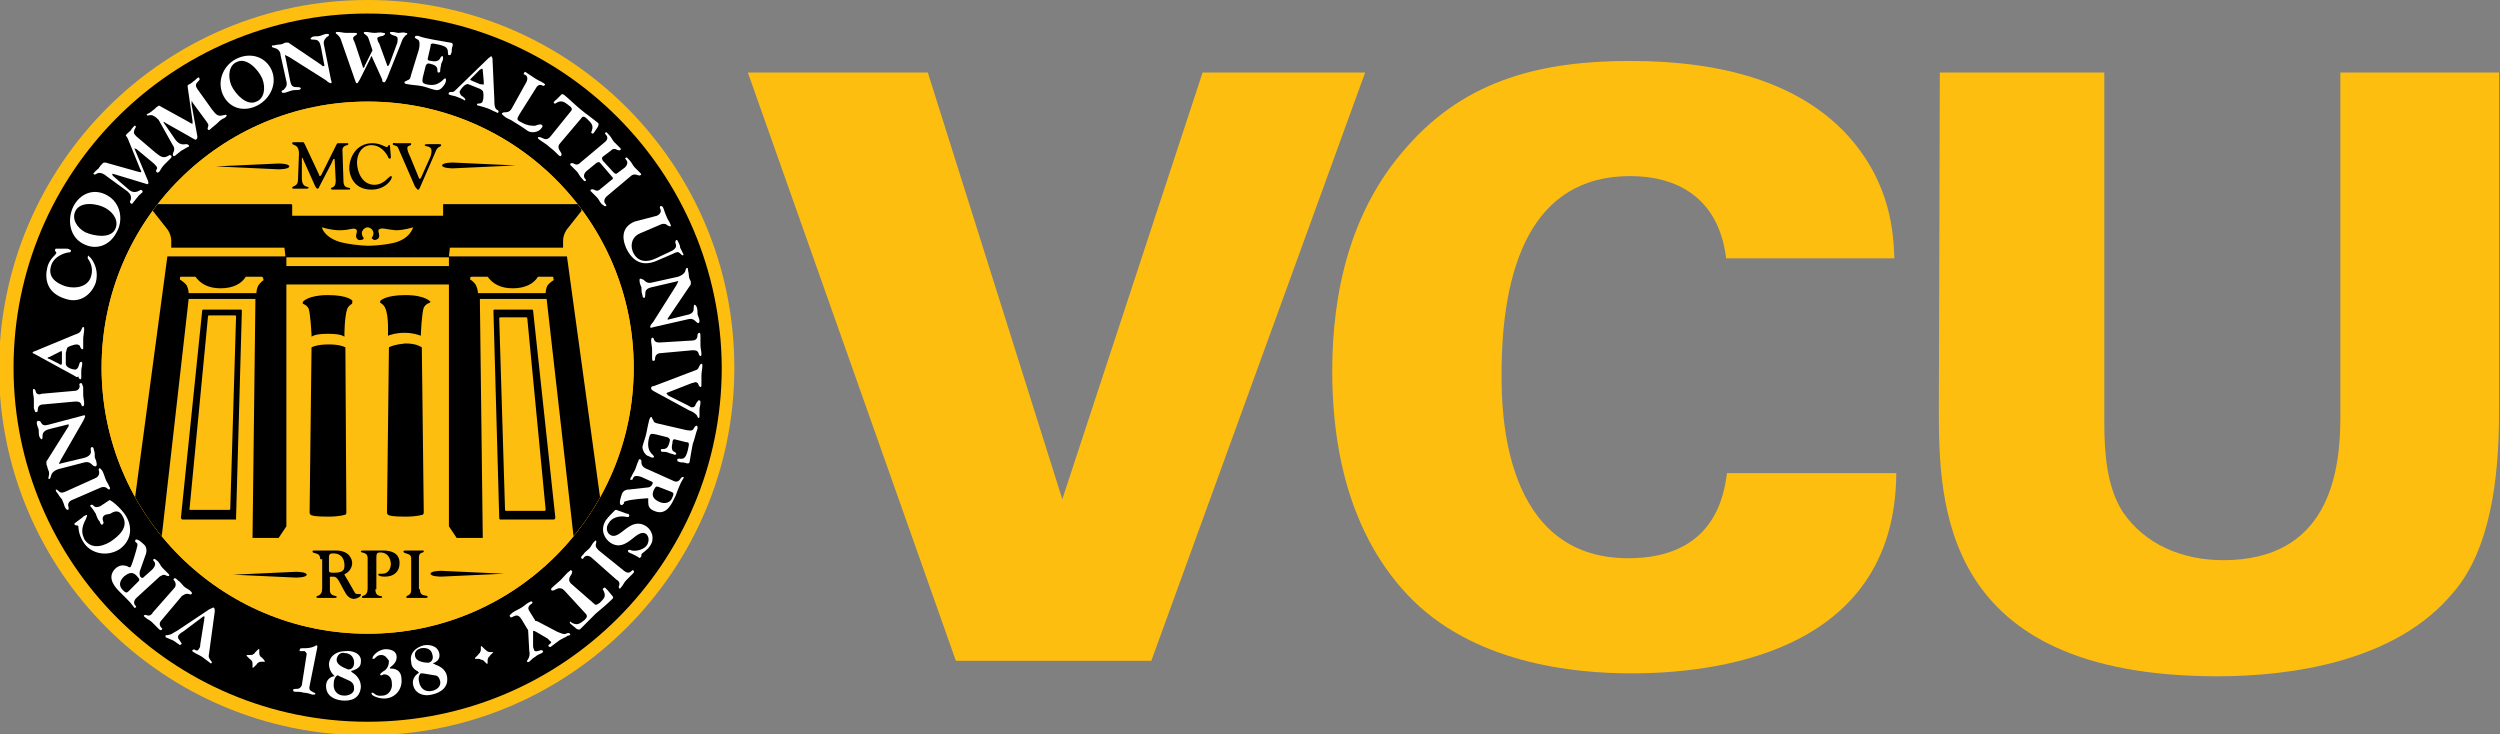 <?xml version="1.0" encoding="utf-8"?>
<!-- Generator: Adobe Illustrator 18.0.0, SVG Export Plug-In . SVG Version: 6.00 Build 0)  -->
<!DOCTYPE svg PUBLIC "-//W3C//DTD SVG 1.1//EN" "http://www.w3.org/Graphics/SVG/1.1/DTD/svg11.dtd">
<svg version="1.1" id="Layer_1" xmlns="http://www.w3.org/2000/svg" xmlns:xlink="http://www.w3.org/1999/xlink" x="0px" y="0px"
	 viewBox="0 0 258.4 75.9" enable-background="new 0 0 258.4 75.9" xml:space="preserve">
<rect x="0" y="0" width="258.4" height="75.9" fill="#808080" stroke="none"/>
<g>
	<polygon fill="#FEBE10" points="77.3,7.5 95.9,7.5 109.8,51.6 124.3,7.5 141.1,7.5 119,68.3 98.8,68.3 	"/>
	<path fill="#FEBE10" d="M178.4,26.6c-0.8-6.2-5.1-8.4-9.9-8.4c-10.2,0-13.3,9.4-13.3,20.5c0,3.7,0.1,19,13.1,19
		c8.9,0,9.9-6.5,10.2-8.8h17.5c-0.1,19-19.5,20.7-27.4,20.7c-5.9,0-16.4-1-23.1-8.1c-6.7-7.1-7.8-16.8-7.8-23.1
		c0-8.3,1.9-16.7,7.7-23.2c6.2-7.1,14.2-8.9,23.1-8.9c9.9,0,17.4,2.4,22.2,7.4c4.9,5.2,5,10.7,5.1,13H178.4z"/>
	<path fill="#FEBE10" d="M217.5,7.5v36.2c0,3.3,0.3,6.7,1.9,9.2c2.3,3.4,6.2,5,10.4,5c10.7,0,12.1-8.7,12.1-14.7V7.5h16.4v35.2
		c0,6.7-0.9,14.1-4.7,18.5c-5.9,7.2-16.8,8.7-24.4,8.7c-28.7,0-28.8-17.9-28.8-27.8l0.1-34.6H217.5z"/>
	<path fill="#FEBE10" d="M75.9,38c0,21-17,38-38,38c-21,0-38-17-38-38C0,17,17,0,38,0C58.9,0,75.9,17,75.9,38"/>
	<path d="M38,65.5c-15.2,0-27.5-12.3-27.5-27.5c0-15.2,12.3-27.5,27.5-27.5c15.2,0,27.5,12.3,27.5,27.5C65.5,53.2,53.2,65.5,38,65.5
		 M38,1.4C17.8,1.4,1.4,17.8,1.4,38c0,20.2,16.4,36.6,36.6,36.6c20.2,0,36.6-16.4,36.6-36.6C74.5,17.8,58.2,1.4,38,1.4"/>
	<path fill="#FFFFFF" d="M18.9,65.3c-0.2,0.1-0.3,0.2-0.4,0.3c-0.1,0.1-0.1,0.2-0.1,0.3c0,0.1,0.2,0.3,0.3,0.5
		c0.1,0.1,0.1,0.2,0,0.2c-0.1,0.1-0.1,0.1-0.2,0c-0.2-0.1-0.4-0.3-0.6-0.4c-0.2-0.1-0.5-0.2-0.7-0.3c-0.1,0-0.1-0.1-0.1-0.2
		c0.1-0.1,0.2,0,0.4-0.1c0.2,0,0.4-0.2,0.8-0.4l3.3-2.2c0.4-0.2,0.4-0.2,0.5-0.2c0.1,0.1,0.1,0.2,0.1,0.4l-0.6,4.4
		c-0.1,0.4,0.1,0.5,0.2,0.7c0.1,0.1,0.1,0.1,0.1,0.2c-0.1,0.1-0.1,0.1-0.2,0c-0.3-0.2-0.5-0.4-0.8-0.6c-0.3-0.2-0.6-0.3-0.9-0.5
		c0,0-0.2-0.1-0.1-0.2c0.1-0.1,0.2-0.1,0.3,0c0.2,0.1,0.3,0,0.4-0.2c0.1-0.1,0.1-0.3,0.1-0.4l0.4-2.5c0-0.3,0.1-0.3,0-0.4
		c0,0-0.1,0-0.2,0.1L18.9,65.3z"/>
	<path fill="#FFFFFF" d="M18,60.8c0.3-0.3,0.1-0.7,0-0.8c-0.1-0.1-0.1-0.1,0-0.2c0.1-0.1,0.2,0,0.4,0.2c0.2,0.1,0.4,0.4,0.6,0.6
		c0.2,0.2,0.5,0.3,0.7,0.5c0.1,0.1,0.2,0.2,0.1,0.3c-0.1,0.1-0.2,0-0.3,0c-0.3-0.1-0.5,0.1-0.7,0.2l-2.1,2.5c-0.3,0.3-0.2,0.6,0,0.8
		c0.1,0.1,0.1,0.1,0,0.2c-0.1,0.1-0.2,0-0.4-0.2c-0.2-0.2-0.4-0.4-0.6-0.6c-0.2-0.2-0.5-0.3-0.7-0.5c-0.1-0.1-0.2-0.1-0.1-0.2
		c0.1-0.1,0.3,0,0.3,0c0.3,0.1,0.5-0.1,0.6-0.3L18,60.8z"/>
	<path fill="#FFFFFF" d="M14.3,60.1c0.1-0.1,0.2-0.2-0.1-0.5c-0.4-0.5-0.8-0.5-1.4,0c-0.4,0.4-0.6,0.9-0.1,1.4
		c0.3,0.3,0.4,0.3,0.6,0.1L14.3,60.1z M14.1,61.8c-0.3,0.3-0.3,0.6-0.1,0.8c0.1,0.1,0.1,0.2,0,0.2c-0.1,0-0.1,0.1-0.2-0.1
		c-0.1-0.1-0.2-0.3-0.6-0.7c-0.3-0.3-0.7-0.7-0.9-0.9c-0.7-0.7-1.2-1.6-0.3-2.4c0.4-0.3,0.7-0.3,1.1-0.2c0.2,0.1,0.3,0.2,0.4,0.1
		c0.1-0.1,0.6-1.7,0.7-2.2c0-0.1,0-0.2,0-0.2c-0.1-0.1-0.1-0.1-0.2-0.2c-0.1-0.1,0-0.1,0-0.2c0.2-0.2,0.8,0.4,1,0.6
		c0.1,0.2,0.2,0.4,0.1,0.8l-0.6,1.7c-0.1,0.2-0.1,0.5,0,0.7c0.1,0.1,0.2,0.2,0.3,0.1l0.9-0.8c0.4-0.4,0.4-0.7,0.2-0.9
		c-0.1-0.1-0.1-0.2,0-0.2c0.1-0.1,0.1,0,0.4,0.2c0.2,0.2,0.3,0.5,0.5,0.7c0.2,0.2,0.4,0.4,0.6,0.6c0.1,0.1,0.1,0.2,0.1,0.2
		c-0.1,0.1-0.2,0-0.3,0c-0.3-0.2-0.5,0-0.7,0.1L14.1,61.8z"/>
	<path fill="#FFFFFF" d="M10.9,53.2c-0.4,0.2-0.3,0.5-0.2,0.8c0,0.1,0,0.1-0.1,0.2c-0.1,0.1-0.2,0-0.3-0.3c-0.2-0.2-0.3-0.5-0.4-0.8
		c-0.2-0.3-0.3-0.5-0.5-0.7c-0.1-0.1-0.1-0.2,0-0.2c0.1-0.1,0.2,0,0.3,0.1c0.2,0.2,0.5,0.1,0.7,0l0.9-0.6c0.1-0.1,1.2,0.8,1.7,1.6
		c0.8,1.3,0.5,2.7-0.7,3.5c-1.3,0.8-3,0.4-3.7-0.8c-0.5-0.8-0.5-1.5-0.5-1.6c-0.1-0.2-0.3,0-0.4-0.2c0,0,0-0.1,0-0.1l0.8-0.6
		c0.1-0.1,0.2-0.2,0.3-0.2c0.1-0.1,0.2-0.1,0.2,0c0,0.1-0.1,0.2-0.1,0.3c-0.6,1.1-0.4,1.6-0.2,2.1c0.6,1,1.7,0.9,2.7,0.3
		c0.9-0.6,1.9-1.5,1.3-2.6c-0.3-0.6-0.7-0.7-1.3-0.3L10.9,53.2z"/>
	<path fill="#FFFFFF" d="M9.9,49.4c0.4-0.2,0.4-0.6,0.3-0.8c0-0.1,0-0.2,0.1-0.2c0.1,0,0.2,0.2,0.3,0.3c0.1,0.2,0.2,0.5,0.3,0.8
		c0.1,0.3,0.3,0.5,0.4,0.8c0.1,0.1,0.1,0.2,0,0.3c-0.1,0-0.2-0.1-0.2-0.1c-0.2-0.2-0.5-0.2-0.7-0.1l-3,1.3c-0.4,0.2-0.4,0.5-0.3,0.8
		c0,0.1,0,0.2-0.1,0.2c-0.1,0-0.2-0.1-0.3-0.3c-0.1-0.3-0.2-0.6-0.3-0.8C6.1,51.3,6,51,5.8,50.8c0-0.1-0.1-0.2,0-0.2
		c0.1,0,0.2,0.1,0.3,0.2c0.2,0.2,0.5,0.1,0.7,0L9.9,49.4z"/>
	<path fill="#FFFFFF" d="M6.3,47.5c-0.1,0.2-0.2,0.4-0.2,0.4c0,0,0,0.1,0.2,0l2.5-0.6c0.3-0.1,0.6-0.3,0.6-0.6
		c0-0.2-0.1-0.4,0.1-0.5c0.1,0,0.2,0.1,0.2,0.3c0.1,0.2,0.1,0.5,0.1,0.8c0.1,0.2,0.2,0.5,0.2,0.7c0,0.1,0,0.1-0.1,0.2
		c-0.1,0-0.2,0-0.3-0.1c-0.3-0.3-0.5-0.4-0.9-0.3l-2.7,0.7c-0.3,0.1-0.6,0.3-0.7,0.6c-0.1,0.3-0.1,0.4-0.2,0.4c-0.1,0-0.1,0-0.1-0.1
		C5.1,49,5.1,48.8,5,48.6c-0.1-0.2-0.1-0.4-0.2-0.6c0-0.2,0-0.2,0-0.3L7,44.2c0.1-0.1,0.1-0.2,0.1-0.3c0-0.1-0.1,0-0.2,0l-1.6,0.4
		c-0.5,0.1-0.9,0.3-0.9,0.7c0,0.2,0,0.4-0.1,0.4c-0.1,0-0.1-0.1-0.2-0.2c-0.1-0.2-0.1-0.5-0.1-0.8c-0.1-0.3-0.2-0.5-0.2-0.7
		c0-0.1,0-0.1,0.1-0.2c0.1,0,0.2,0,0.3,0.1C4.4,44,4.6,44,5,43.9l3.4-0.9c0.3-0.1,0.4-0.1,0.4,0c0,0.1-0.1,0.3-0.2,0.5L6.3,47.5z"/>
	<path fill="#FFFFFF" d="M7.7,40.4c0.5,0,0.6-0.5,0.5-0.6c0-0.1,0-0.2,0.2-0.2c0.1,0,0.1,0.2,0.2,0.4c0,0.2,0,0.5,0,0.8
		c0,0.3,0.1,0.6,0.1,0.9c0,0.1,0,0.2-0.1,0.3c-0.1,0-0.2-0.1-0.2-0.2c-0.1-0.3-0.4-0.3-0.6-0.3l-3.3,0.3c-0.5,0-0.6,0.3-0.6,0.6
		c0,0.1,0,0.2-0.2,0.2c-0.1,0-0.1-0.2-0.2-0.4c0-0.3,0-0.6,0-0.9c0-0.3-0.1-0.6-0.1-0.9c0-0.1,0-0.2,0.1-0.2c0.1,0,0.2,0.2,0.2,0.3
		c0.1,0.3,0.4,0.3,0.6,0.2L7.7,40.4z"/>
	<path fill="#FFFFFF" d="M6.1,37.6c0.1,0.1,0.2,0.1,0.2,0.1c0.1,0,0.1-0.1,0.1-0.3l0-0.8c0-0.2,0-0.3,0-0.3c0,0-0.2,0-0.3,0.1
		l-1,0.5c-0.1,0-0.2,0.1-0.2,0.1c0,0,0.1,0.1,0.2,0.1L6.1,37.6z M3.6,36.6c-0.2-0.1-0.3-0.1-0.2-0.2c0,0,0.1-0.1,0.2-0.1l4.1-1.7
		c0.3-0.1,0.6-0.2,0.7-0.5c0.1-0.2,0.1-0.3,0.2-0.3c0.1,0,0.1,0.1,0.1,0.2c0,0.4-0.1,0.7-0.1,1c0,0.3,0,0.7,0,1
		c0,0.1-0.1,0.1-0.1,0.1c-0.1,0-0.1-0.1-0.2-0.2c0-0.2-0.2-0.3-0.4-0.3c-0.2,0-0.8,0.2-0.9,0.3c-0.1,0.1-0.1,0.2-0.2,0.6l0,1.1
		c0,0.4,0.7,0.6,1,0.6c0.1,0,0.3-0.2,0.3-0.3c0.1-0.2,0.1-0.5,0.3-0.5c0.1,0,0.1,0.1,0.1,0.2c0,0.2-0.1,0.5-0.1,0.7
		c0,0.2,0,0.5,0,0.7c0,0.1,0,0.2-0.1,0.2c-0.1,0-0.2-0.2-0.2-0.3C8,39,7.9,39,7.8,38.9L3.6,36.6z"/>
	<path fill="#FFFFFF" d="M6.8,25.7c0.1,0,0.3,0,0.4,0.1c0.1,0,0.2,0.1,0.1,0.2c0,0.1-0.2,0.1-0.3,0.1c-0.9,0.2-1.5,0.7-1.7,1.3
		c-0.3,0.9,0,1.7,1.5,2.2c1.1,0.3,2.3,0,2.6-1c0.2-0.6,0.1-1.2-0.2-1.7c-0.1-0.1-0.2-0.3-0.1-0.4c0-0.1,0.1-0.1,0.1,0
		c0.2,0.1,1.1,1.2,0.7,2.7c-0.4,1.2-1.6,2.2-3.1,1.7c-2-0.6-2.2-2.1-1.9-3.3c0.2-0.8,0.8-1.2,0.9-1.4c0.1-0.2-0.2-0.2-0.1-0.4
		c0-0.1,0.1-0.1,0.1-0.1L6.8,25.7z"/>
	<path fill="#FFFFFF" d="M11.9,23.7c0.4-0.8-0.1-1.7-1-2.2c-0.9-0.5-2.6-0.7-3.1,0.3c-0.4,0.8,0.1,1.7,1,2.2
		C9.7,24.4,11.4,24.7,11.9,23.7 M7.6,21.3c0.7-1.3,2.1-1.9,3.5-1.1c1.4,0.8,1.7,2.6,0.9,3.9c-0.7,1.3-2.1,1.8-3.4,1.1
		C7.2,24.5,6.9,22.7,7.6,21.3"/>
	<path fill="#FFFFFF" d="M11,18.2c-0.2-0.2-0.6-0.4-0.9-0.3C9.9,18,9.8,18.1,9.7,18c-0.1-0.1-0.1-0.1,0-0.1c0.1-0.2,0.3-0.3,0.5-0.5
		c0.1-0.2,0.3-0.4,0.4-0.5c0.1-0.1,0.1-0.1,0.3-0.1l3.2,0.9c0.3,0.1,0.4,0.1,0.5,0.1c0,0,0-0.2-0.1-0.3l-1.3-3.2C13,14,13,14,13,14
		c0.1-0.2,0.3-0.3,0.5-0.5c0.1-0.2,0.3-0.4,0.4-0.5c0,0,0.1,0,0.1,0c0.1,0.1,0,0.2-0.1,0.4c-0.1,0.3-0.1,0.4,0.2,0.7l2,1.7
		c0.5,0.4,0.8,0.6,1.3,0.3c0.1-0.1,0.2-0.1,0.3,0c0.1,0.1,0,0.2-0.1,0.3c-0.2,0.2-0.4,0.4-0.6,0.6c-0.2,0.2-0.4,0.5-0.5,0.7
		c-0.1,0.1-0.2,0.2-0.3,0.1c-0.1-0.1-0.1-0.2,0-0.3c0.1-0.2,0-0.3-0.3-0.6l-1.8-1.5c-0.1,0-0.2-0.1-0.2-0.1c0,0,0,0.1,0.1,0.3
		l1.3,3.1c0,0.1,0.1,0.2,0,0.3c-0.1,0.1-0.1,0-0.2,0l-3.3-1c-0.1,0-0.2-0.1-0.2,0c0,0,0,0.1,0.1,0.2l1.5,1.3
		c0.3,0.3,0.7,0.5,1.2,0.2c0.1-0.1,0.2-0.1,0.3,0c0.1,0.1,0,0.2,0,0.2c-0.2,0.2-0.4,0.3-0.5,0.5c-0.2,0.2-0.3,0.4-0.5,0.6
		c0,0.1-0.1,0.1-0.2,0c-0.1-0.1-0.1-0.2,0-0.3c0.1-0.4,0-0.6-0.3-0.9L11,18.2z"/>
	<path fill="#FFFFFF" d="M16.4,12.4c-0.2-0.2-0.5-0.5-0.8-0.5c-0.3,0-0.4,0.1-0.4,0c-0.1-0.1,0-0.1,0-0.1c0.2-0.1,0.4-0.2,0.6-0.4
		c0.2-0.1,0.3-0.3,0.5-0.4c0.1-0.1,0.2-0.1,0.3,0l2.9,1.6c0.3,0.2,0.4,0.2,0.4,0.2c0,0,0-0.2,0-0.3L19.4,9c0-0.2,0-0.2,0-0.2
		c0.2-0.1,0.4-0.2,0.6-0.4c0.2-0.1,0.3-0.3,0.5-0.4c0,0,0.1,0,0.1,0.1c0.1,0.1,0,0.2-0.2,0.4c-0.2,0.2-0.2,0.4,0,0.7l1.5,2.1
		c0.4,0.5,0.6,0.8,1.2,0.6c0.2,0,0.2-0.1,0.3,0c0.1,0.1-0.1,0.2-0.2,0.3c-0.3,0.1-0.5,0.3-0.7,0.5c-0.2,0.2-0.5,0.4-0.7,0.6
		c-0.1,0.1-0.2,0.2-0.3,0.1c-0.1-0.1,0-0.2,0-0.3c0.1-0.2,0-0.3-0.2-0.6l-1.4-1.9c0-0.1-0.1-0.2-0.1-0.1c0,0,0,0.1,0,0.3l0.6,3.3
		c0,0.1,0,0.2-0.1,0.3c-0.1,0.1-0.1,0-0.2,0l-3-1.7c-0.1-0.1-0.2-0.1-0.2-0.1c0,0,0,0.1,0.1,0.2l1.1,1.6c0.3,0.4,0.6,0.6,1.1,0.5
		c0.1,0,0.2,0,0.3,0.1c0.1,0.1,0,0.2-0.1,0.2c-0.2,0.1-0.5,0.3-0.7,0.4c-0.2,0.2-0.4,0.3-0.6,0.5c-0.1,0-0.1,0.1-0.2,0
		c-0.1-0.1,0-0.2,0-0.3c0.2-0.4,0.1-0.6-0.1-0.9L16.4,12.4z"/>
	<path fill="#FFFFFF" d="M26.5,10.5c0.8-0.3,1-1.4,0.6-2.4c-0.4-0.9-1.6-2.2-2.6-1.7c-0.8,0.3-1,1.4-0.6,2.4
		C24.3,9.7,25.5,11,26.5,10.5 M24.6,6c1.4-0.6,2.9-0.1,3.5,1.3c0.6,1.5-0.3,3.1-1.7,3.7c-1.4,0.6-2.8,0.1-3.4-1.3
		C22.4,8.2,23.2,6.6,24.6,6"/>
	<path fill="#FFFFFF" d="M29.9,5.9c-0.2-0.1-0.4-0.2-0.4-0.2c0,0-0.1,0,0,0.2L30,8.4c0.1,0.4,0.2,0.6,0.6,0.6c0.2,0,0.4,0,0.5,0.1
		c0,0.1-0.1,0.2-0.3,0.2c-0.3,0-0.5,0-0.8,0.1c-0.3,0.1-0.5,0.2-0.7,0.2c-0.1,0-0.1,0-0.2-0.1c0-0.1,0.1-0.2,0.2-0.2
		c0.3-0.3,0.4-0.5,0.3-0.9l-0.6-2.7C29,5.4,28.8,5.1,28.5,5c-0.3-0.1-0.4-0.1-0.4-0.2c0-0.1,0-0.1,0.1-0.1c0.2,0,0.4-0.1,0.7-0.1
		c0.2,0,0.4-0.1,0.6-0.2c0.2,0,0.2,0,0.3,0l3.4,2.3c0.1,0.1,0.2,0.2,0.3,0.1c0.1,0,0-0.1,0-0.2l-0.3-1.6c-0.1-0.5-0.2-0.9-0.7-0.9
		c-0.2,0-0.4,0-0.4-0.1c0-0.1,0.1-0.1,0.2-0.2c0.3-0.1,0.5,0,0.8-0.1c0.3-0.1,0.5-0.2,0.7-0.2c0.1,0,0.2,0,0.2,0.1
		c0,0.1-0.1,0.2-0.2,0.2c-0.3,0.3-0.4,0.5-0.3,0.9l0.7,3.5c0.1,0.3,0.1,0.4,0,0.4c-0.1,0-0.3-0.1-0.5-0.3L29.9,5.9z"/>
	<path fill="#FFFFFF" d="M35.2,4c-0.1-0.2-0.2-0.3-0.3-0.4c-0.1-0.1-0.2-0.1-0.2-0.2c0-0.1,0.1-0.1,0.2-0.1c0.3,0,0.6,0.1,0.9,0.1
		c0.3,0,0.6,0,0.9,0c0.1,0,0.2,0,0.2,0.1c0,0.1-0.1,0.1-0.2,0.2c-0.2,0.1-0.2,0.2-0.2,0.3c0,0.1,0.1,0.2,0.2,0.5l0.8,2.4
		c0,0.1,0,0.1,0.1,0.1c0,0,0.1-0.1,0.1-0.2l0.8-1.6l-0.4-1.2c-0.1-0.3-0.2-0.3-0.3-0.4c-0.1-0.1-0.2-0.1-0.2-0.2
		c0-0.1,0.1-0.1,0.2-0.1c0.3,0,0.6,0.1,0.9,0.1c0.3,0,0.6-0.1,0.9,0c0.1,0,0.2,0,0.2,0.1c0,0.1-0.1,0.1-0.2,0.2C39,3.8,39,3.9,39,4
		c0,0.1,0.1,0.4,0.2,0.5l0.8,2.2c0,0.1,0,0.1,0.1,0.1c0.1,0,0.1-0.1,0.2-0.3l0.7-1.9c0.1-0.2,0.1-0.4,0.1-0.6c0-0.3-0.4-0.3-0.6-0.4
		c-0.1-0.1-0.2-0.1-0.2-0.2c0-0.1,0.1-0.1,0.2-0.1c0.3,0,0.5,0.1,0.7,0.1c0.2,0,0.5-0.1,0.7,0c0.1,0,0.2,0,0.2,0.1
		c0,0.1-0.2,0.1-0.3,0.3c-0.2,0.2-0.2,0.3-0.4,0.8l-1.4,3.5c-0.2,0.4-0.2,0.4-0.3,0.4c-0.1,0-0.2,0-0.2-0.3L38.5,6
		c0-0.1-0.1-0.2-0.1-0.2c0,0-0.1,0.1-0.1,0.2l-1.1,2.2C37,8.5,37,8.6,36.9,8.6c-0.1,0-0.1,0-0.2-0.3L35.2,4z"/>
	<path fill="#FFFFFF" d="M43.3,5.1c0.1-0.4,0.1-0.9-0.1-1C43,4,42.8,3.9,42.9,3.8c0-0.1,0.1-0.1,0.3-0.1c0.5,0.2,1.1,0.3,1.6,0.4
		c0.6,0.1,1.1,0.2,1.7,0.3c0.2,0,0.3,0.1,0.3,0.2c0,0.2-0.1,0.3-0.1,0.5c0,0.2,0,0.3-0.1,0.5c0,0.1-0.1,0.1-0.2,0.1
		c-0.1,0-0.1-0.2-0.1-0.2c0-0.5-0.1-0.7-1-0.9l-0.5-0.1c-0.2,0-0.3,0-0.3,0.3l-0.3,1.3c0,0.1,0.1,0.2,0.4,0.2c0.4,0.1,0.8,0,0.9-0.3
		c0.1-0.2,0.2-0.2,0.2-0.2c0.1,0,0.1,0.1,0.1,0.2c0,0.2-0.1,0.4-0.2,0.6c0,0.2-0.1,0.4-0.1,0.7c0,0.1,0,0.2-0.2,0.2
		c-0.1,0-0.1-0.2-0.1-0.4c-0.1-0.3-0.3-0.4-0.7-0.5c-0.3-0.1-0.4,0-0.5,0.2l-0.3,1.2c-0.1,0.5,0,0.6,0.3,0.7c0.8,0.2,1.2,0,1.5-0.2
		c0.3-0.2,0.4-0.4,0.5-0.4c0.1,0,0.1,0.1,0.1,0.2c0,0.1-0.1,0.4-0.2,0.5c-0.2,0.3-0.5,0.6-0.9,0.5c-0.5-0.1-0.9-0.3-1.4-0.4
		c-0.5-0.1-1-0.1-1.5-0.2c-0.2,0-0.3-0.1-0.3-0.2c0-0.1,0.2-0.1,0.3-0.2c0.3-0.1,0.3-0.2,0.4-0.6L43.3,5.1z"/>
	<path fill="#FFFFFF" d="M48.8,8c-0.1,0.1-0.1,0.1-0.2,0.2c0,0.1,0.1,0.1,0.3,0.2l0.7,0.3C49.9,8.7,50,8.8,50,8.7c0,0,0-0.2,0-0.3
		l-0.1-1.1c0-0.1,0-0.2-0.1-0.2c0,0-0.2,0.1-0.2,0.1L48.8,8z M50.5,6c0.2-0.1,0.2-0.2,0.3-0.2c0,0,0,0.1,0.1,0.2l0.2,4.4
		c0,0.3,0,0.7,0.2,0.9c0.2,0.1,0.3,0.2,0.2,0.3c0,0.1-0.1,0.1-0.2,0c-0.3-0.1-0.6-0.3-0.9-0.4c-0.3-0.1-0.6-0.2-1-0.3
		c-0.1,0-0.1-0.1-0.1-0.1c0-0.1,0.1-0.1,0.2-0.1c0.2,0,0.4-0.1,0.4-0.3c0.1-0.2,0.1-0.8,0-1c-0.1-0.1-0.2-0.2-0.5-0.3l-1-0.4
		c-0.3-0.1-0.8,0.5-0.9,0.8c0,0.1,0.1,0.3,0.2,0.4c0.2,0.1,0.4,0.3,0.4,0.4c0,0.1-0.1,0.1-0.2,0c-0.2-0.1-0.4-0.2-0.7-0.3
		c-0.2-0.1-0.5-0.1-0.7-0.2c-0.1,0-0.2-0.1-0.1-0.2c0-0.1,0.2-0.1,0.4-0.1c0.1,0,0.2-0.1,0.3-0.2L50.5,6z"/>
	<path fill="#FFFFFF" d="M54.4,8.5c0.2-0.4,0.1-0.7-0.2-0.8c-0.1,0-0.1-0.1,0-0.2c0-0.1,0.1-0.1,0.2,0c0.3,0.2,0.6,0.4,0.9,0.6
		c0.3,0.2,0.6,0.3,0.9,0.5c0.1,0.1,0.2,0.1,0.1,0.2c-0.1,0.1-0.2,0.1-0.3,0c-0.3-0.1-0.5,0.1-0.6,0.3l-1.7,2.7
		c-0.3,0.5-0.3,0.6,0.1,0.8c0.7,0.4,1.1,0.4,1.5,0.4c0.3-0.1,0.5-0.2,0.7-0.1c0.1,0.1,0.1,0.2,0,0.3c-0.3,0.5-1.1,0.6-1.5,0.3
		c-0.4-0.3-1.2-0.8-1.7-1.1c-0.2-0.1-0.5-0.2-0.7-0.4c-0.1-0.1-0.3-0.2-0.2-0.3c0.1-0.1,0.2-0.1,0.4-0.1c0.3,0,0.5-0.2,0.6-0.4
		L54.4,8.5z"/>
	<path fill="#FFFFFF" d="M59,11.5c0.2-0.2,0.1-0.4-0.2-0.6c-0.5-0.4-0.8-0.6-1.4-0.2c0,0-0.1,0-0.1,0c-0.1-0.1-0.1-0.1,0-0.2
		c0-0.1,0.1-0.1,0.2-0.2l0.5-0.5c0.1-0.1,0.1-0.1,0.3,0c0.6,0.5,1.1,1,1.7,1.5c0.6,0.5,1.2,0.9,1.8,1.4c0.1,0.1,0.1,0.1,0,0.4
		l-0.4,0.6c0,0-0.1,0.1-0.1,0.1c0,0-0.1,0-0.1,0c-0.1-0.1-0.1-0.1-0.1-0.1c0.3-0.7,0.1-0.9-0.4-1.4c-0.3-0.3-0.5-0.3-0.6-0.1
		l-2.2,2.6c-0.4,0.4,0,0.8,0.1,1c0,0.1,0.1,0.1,0,0.3c-0.1,0.1-0.1,0-0.2,0c-0.3-0.3-0.6-0.6-1-0.9c-0.3-0.3-0.7-0.5-1.1-0.8
		c-0.1-0.1-0.1-0.1-0.1-0.2c0.1-0.1,0.2,0,0.3,0c0.3,0.1,0.6,0.4,1-0.1L59,11.5z"/>
	<path fill="#FFFFFF" d="M63.4,17.8c0.2,0.2,0.3,0.2,0.4,0.1l0.8-0.6c0.3-0.3,0.3-0.6,0.1-0.8c-0.1-0.1-0.1-0.2,0-0.2
		c0.1-0.1,0.2,0.1,0.4,0.3c0.2,0.2,0.3,0.5,0.5,0.7c0.2,0.2,0.4,0.4,0.6,0.6c0.1,0.1,0.1,0.2,0,0.2c-0.1,0.1-0.2,0-0.3,0
		c-0.2-0.1-0.5-0.1-0.7,0.1l-2.5,2.1c-0.3,0.3-0.3,0.6-0.1,0.8c0.1,0.1,0.1,0.2,0,0.2c-0.1,0.1-0.2-0.1-0.4-0.2
		c-0.2-0.2-0.3-0.5-0.5-0.7c-0.2-0.2-0.4-0.4-0.6-0.6c-0.1-0.1-0.1-0.2,0-0.2c0.1-0.1,0.2,0,0.3,0c0.3,0.2,0.5,0.1,0.7-0.1l1.1-0.9
		c0.2-0.1,0.2-0.2,0-0.4L62,16.8c-0.1-0.1-0.2,0-0.3,0l-1.1,0.9c-0.3,0.3-0.3,0.6-0.1,0.8c0.1,0.1,0.1,0.2,0,0.2
		c-0.1,0.1-0.2-0.1-0.4-0.3c-0.2-0.2-0.3-0.5-0.5-0.7c-0.2-0.2-0.4-0.4-0.6-0.6c-0.1-0.1-0.1-0.2,0-0.2c0.1-0.1,0.2,0,0.3,0
		c0.3,0.2,0.5,0.1,0.7-0.1l2.5-2.1c0.4-0.3,0.3-0.6,0.1-0.8c-0.1-0.1-0.1-0.2,0-0.2c0.1-0.1,0.2,0.1,0.4,0.3
		c0.2,0.2,0.3,0.5,0.5,0.7c0.2,0.2,0.4,0.4,0.6,0.6c0.1,0.1,0.1,0.2,0,0.2c-0.1,0.1-0.2,0-0.3,0c-0.3-0.2-0.5-0.1-0.7,0.1l-0.8,0.6
		c-0.1,0.1-0.1,0.2,0,0.4L63.4,17.8z"/>
	<path fill="#FFFFFF" d="M67.9,22.3c0.4-0.2,0.5-0.5,0.3-0.8c0-0.1,0-0.2,0.1-0.2c0.1,0,0.2,0,0.3,0.3c0.1,0.3,0.2,0.6,0.3,0.8
		c0.1,0.3,0.3,0.5,0.4,0.8c0.1,0.2,0,0.2,0,0.2c-0.1,0-0.1,0-0.3-0.1c-0.2-0.2-0.5-0.2-0.7-0.1l-2.1,0.9c-0.8,0.3-1.1,1.1-0.8,1.9
		c0.5,1.2,1.6,1.1,2.4,0.7l1.7-0.8c0.3-0.2,0.5-0.4,0.3-0.8c0-0.1,0-0.2,0.1-0.3c0.1,0,0.1,0,0.2,0.2c0.1,0.2,0.2,0.4,0.2,0.6
		c0.1,0.2,0.2,0.4,0.3,0.6c0.1,0.1,0,0.2,0,0.2c-0.1,0-0.2-0.1-0.3-0.2c-0.2-0.2-0.3-0.2-0.9,0.1l-1.4,0.6c-1.5,0.7-2.6,0.2-3.3-1.3
		c-0.5-1.2-0.3-2.2,0.9-2.7L67.9,22.3z"/>
	<path fill="#FFFFFF" d="M69.9,29.5c0.1-0.2,0.2-0.4,0.2-0.4c0,0,0-0.1-0.2,0l-2.6,0.6c-0.4,0.1-0.6,0.3-0.6,0.6
		c0,0.2,0,0.4-0.1,0.5c-0.1,0-0.2-0.1-0.2-0.3c-0.1-0.3-0.1-0.5-0.1-0.8c-0.1-0.2-0.2-0.5-0.2-0.7c0-0.1,0-0.2,0.1-0.2
		c0.1,0,0.2,0.1,0.3,0.1c0.3,0.3,0.5,0.4,0.9,0.3l2.7-0.6c0.3-0.1,0.6-0.3,0.7-0.5c0.1-0.3,0.1-0.4,0.2-0.4c0.1,0,0.1,0,0.1,0.1
		c0,0.2,0.1,0.4,0.1,0.7c0,0.2,0.1,0.4,0.2,0.6c0,0.2,0,0.2,0,0.3l-2.3,3.4C69,32.9,69,33,69,33c0,0.1,0.1,0,0.2,0l1.6-0.4
		c0.5-0.1,0.9-0.2,0.9-0.7c0-0.2,0-0.4,0.1-0.4c0.1,0,0.1,0.1,0.2,0.2c0.1,0.3,0.1,0.5,0.1,0.8c0.1,0.3,0.2,0.5,0.2,0.7
		c0,0.1,0,0.1-0.1,0.2c-0.1,0-0.2-0.1-0.2-0.1c-0.3-0.3-0.5-0.4-0.9-0.3l-3.5,0.8c-0.3,0.1-0.4,0.1-0.4,0c0-0.1,0.1-0.3,0.3-0.5
		L69.9,29.5z"/>
	<path fill="#FFFFFF" d="M68.3,36.5c-0.5,0-0.6,0.4-0.6,0.6c0,0.1,0,0.2-0.2,0.2c-0.1,0-0.1-0.2-0.1-0.4c0-0.2,0-0.5,0-0.8
		c0-0.3-0.1-0.6-0.1-0.9c0-0.1,0-0.2,0.1-0.3c0.1,0,0.2,0.1,0.2,0.2c0.1,0.3,0.4,0.3,0.6,0.3l3.3-0.2c0.5,0,0.6-0.3,0.6-0.6
		c0-0.1,0.1-0.2,0.2-0.2c0.1,0,0.1,0.2,0.1,0.4c0,0.3,0,0.6,0,0.9c0,0.3,0.1,0.6,0.1,0.9c0,0.1,0,0.2-0.1,0.2
		c-0.1,0-0.2-0.2-0.2-0.3c-0.1-0.3-0.4-0.3-0.6-0.3L68.3,36.5z"/>
	<path fill="#FFFFFF" d="M71.1,41.9c0.2,0.1,0.3,0.2,0.4,0.2c0.1,0,0.2,0,0.3-0.1c0.1-0.1,0.1-0.3,0.3-0.5c0.1-0.1,0.1-0.2,0.2-0.1
		c0.1,0,0.1,0.1,0.1,0.2c0,0.3-0.1,0.5-0.1,0.7c0,0.2,0,0.5,0,0.7c0,0.1,0,0.2-0.1,0.2c-0.1,0-0.1-0.2-0.2-0.3
		c-0.2-0.2-0.3-0.3-0.8-0.5l-3.5-1.9c-0.4-0.2-0.4-0.3-0.4-0.4c0-0.1,0.1-0.2,0.3-0.2l4.2-1.6c0.4-0.1,0.4-0.3,0.5-0.5
		c0.1-0.1,0.1-0.2,0.2-0.2c0.1,0,0.1,0.1,0.1,0.2c0,0.3-0.1,0.7-0.1,1c0,0.3,0,0.7,0,1c0,0.1,0,0.2-0.1,0.2c-0.1,0-0.1-0.1-0.2-0.2
		c0-0.2-0.2-0.3-0.3-0.3c-0.1,0-0.3,0.1-0.4,0.1l-2.3,0.9c-0.3,0.1-0.3,0.1-0.3,0.2c0,0,0.1,0.1,0.2,0.2L71.1,41.9z"/>
	<path fill="#FFFFFF" d="M70.7,44.4c0.4,0.1,0.9,0.2,1-0.1c0.1-0.2,0.2-0.3,0.3-0.3c0.1,0,0.1,0.1,0.1,0.3c-0.2,0.5-0.3,1.1-0.5,1.6
		c-0.1,0.5-0.2,1.1-0.3,1.7c0,0.2-0.1,0.3-0.2,0.3c-0.2,0-0.3-0.1-0.5-0.1c-0.2,0-0.3,0-0.5-0.1c-0.1,0-0.1-0.1-0.1-0.2
		c0-0.1,0.2-0.1,0.2-0.1c0.5,0.1,0.7-0.1,0.9-0.9l0.1-0.5c0-0.2,0-0.3-0.3-0.3l-1.2-0.3c-0.1,0-0.2,0.1-0.2,0.4
		c-0.1,0.4-0.1,0.8,0.2,0.9c0.2,0.1,0.2,0.2,0.2,0.2c0,0.1-0.1,0.1-0.2,0.1c-0.2-0.1-0.4-0.1-0.6-0.2c-0.2-0.1-0.4-0.1-0.6-0.1
		c-0.1,0-0.2,0-0.2-0.2c0-0.1,0.2-0.1,0.4-0.1c0.3-0.1,0.4-0.3,0.5-0.7c0.1-0.3,0-0.4-0.2-0.5l-1.2-0.3c-0.5-0.1-0.6-0.1-0.7,0.3
		c-0.2,0.7-0.1,1.2,0.1,1.5c0.2,0.3,0.4,0.4,0.4,0.5c0,0.1-0.1,0.1-0.2,0.1c-0.1,0-0.4-0.2-0.5-0.2c-0.3-0.2-0.5-0.6-0.5-0.9
		c0.1-0.5,0.3-0.9,0.4-1.4c0.1-0.5,0.2-1,0.3-1.4c0.1-0.2,0.1-0.3,0.2-0.3c0.1,0,0.1,0.2,0.2,0.3c0.1,0.3,0.2,0.3,0.6,0.4L70.7,44.4
		z"/>
	<path fill="#FFFFFF" d="M68,50.3c-0.1,0-0.2-0.1-0.4,0.3c-0.3,0.6-0.1,1,0.6,1.3c0.5,0.2,1.1,0.1,1.3-0.5c0.2-0.4,0.1-0.5-0.2-0.6
		L68,50.3z M69.6,49.7c0.4,0.2,0.6,0,0.8-0.3c0.1-0.1,0.1-0.1,0.2-0.1c0.1,0,0.1,0.1,0,0.2c-0.1,0.2-0.2,0.3-0.4,0.8
		c-0.2,0.4-0.3,0.9-0.5,1.2c-0.4,0.9-1,1.8-2.1,1.3c-0.5-0.2-0.6-0.5-0.6-0.9c0-0.2,0-0.4,0-0.4c-0.1,0-1.8,0.1-2.3,0.3
		c-0.1,0-0.2,0.1-0.2,0.1c0,0.1,0,0.2-0.1,0.2c0,0.1-0.1,0.1-0.2,0.1c-0.3-0.1,0-0.9,0.1-1.2c0.1-0.2,0.3-0.4,0.7-0.4l1.8-0.2
		c0.3,0,0.5-0.1,0.6-0.3c0.1-0.2,0.1-0.2,0-0.3l-1.1-0.5c-0.6-0.2-0.8-0.1-0.9,0.2c0,0.1-0.1,0.1-0.2,0.1c-0.1,0-0.1-0.1,0.1-0.4
		c0.1-0.3,0.3-0.5,0.4-0.8c0.1-0.3,0.2-0.6,0.3-0.8c0-0.1,0.1-0.2,0.2-0.1c0.1,0,0.1,0.2,0.1,0.3c0,0.3,0.2,0.5,0.4,0.6L69.6,49.7z"
		/>
	<path fill="#FFFFFF" d="M64.8,53.1c0.1,0,0.2,0,0.2,0.1c0,0,0.1,0.1,0,0.2c-0.1,0.1-0.3,0-0.4,0c-0.6-0.1-1.4,0.1-1.7,0.7
		c-0.3,0.4-0.2,1,0.2,1.2c1,0.6,2-2,3.7-0.9c0.6,0.4,0.9,1.3,0.4,2c-0.3,0.5-0.8,0.7-0.9,0.9c0,0.1,0,0.3-0.1,0.3
		c-0.1,0.1-0.1,0.1-0.2,0c-0.3-0.2-1-0.5-1-0.5c-0.1-0.1-0.1-0.1-0.1-0.2c0.1-0.1,0.2-0.1,0.4,0c0.5,0.1,1.3-0.1,1.6-0.6
		c0.2-0.4,0.2-0.8-0.1-1.1c-1-0.7-2,2-3.7,0.9c-0.6-0.4-1.1-1.3-0.5-2.3c0.3-0.4,0.6-0.7,0.9-1c0.1-0.1,0.1-0.1,0.2-0.1L64.8,53.1z"
		/>
	<path fill="#FFFFFF" d="M61.1,57.6c-0.4-0.3-0.7-0.1-0.8,0.1c-0.1,0.1-0.1,0.1-0.2,0c-0.1-0.1,0-0.2,0.2-0.4
		c0.1-0.2,0.4-0.4,0.6-0.6c0.2-0.2,0.3-0.5,0.5-0.7c0.1-0.1,0.2-0.2,0.2-0.1c0.1,0.1,0,0.2,0,0.3c-0.1,0.3,0.1,0.5,0.3,0.7l2.6,2.1
		c0.4,0.3,0.6,0.2,0.8,0c0.1-0.1,0.1-0.1,0.2,0c0.1,0.1,0,0.2-0.2,0.4c-0.2,0.2-0.4,0.4-0.6,0.6c-0.2,0.2-0.3,0.5-0.5,0.7
		c-0.1,0.1-0.1,0.2-0.2,0.1c-0.1-0.1,0-0.3,0-0.3c0.1-0.3-0.1-0.5-0.3-0.6L61.1,57.6z"/>
	<path fill="#FFFFFF" d="M61.4,62.4c0.2,0.2,0.3,0.1,0.6-0.1c0.5-0.5,0.7-0.7,0.3-1.4c0,0,0-0.1,0.1-0.1c0.1-0.1,0.1-0.1,0.2,0
		c0,0,0.1,0.1,0.2,0.2l0.5,0.6c0.1,0.1,0.1,0.2,0,0.3c-0.5,0.5-1.1,1-1.7,1.5c-0.5,0.5-1.1,1.1-1.6,1.6c-0.1,0.1-0.2,0.1-0.4,0
		l-0.6-0.5c0,0-0.1-0.1-0.1-0.1c0,0,0-0.1,0-0.1c0.1-0.1,0.1-0.1,0.1,0c0.6,0.4,0.9,0.2,1.4-0.2c0.3-0.3,0.3-0.4,0.2-0.6l-2.3-2.5
		c-0.4-0.4-0.8-0.1-1,0c-0.1,0-0.2,0.1-0.3,0c-0.1-0.1,0-0.1,0-0.2c0.3-0.3,0.7-0.6,1-0.9c0.3-0.3,0.6-0.7,0.9-0.9
		c0.1-0.1,0.1-0.1,0.2,0c0.1,0.1,0,0.2,0,0.3c-0.1,0.2-0.5,0.6-0.1,1L61.4,62.4z"/>
	<path fill="#FFFFFF" d="M55.1,66.8c0,0.2,0.1,0.3,0.1,0.4c0.1,0.2,0.4,0.1,0.7,0c0.1,0,0.2,0,0.2,0.1c0.1,0.1,0,0.1-0.1,0.2
		c-0.2,0.1-0.5,0.2-0.7,0.4c-0.2,0.1-0.4,0.3-0.6,0.5c-0.1,0-0.1,0.1-0.2,0c-0.1-0.1,0-0.1,0.1-0.3c0.1-0.2,0.2-0.4,0.1-0.9
		l-0.1-1.8c0-0.2,0-0.3-0.1-0.4l-0.6-1c-0.2-0.3-0.4-0.5-0.8-0.3c-0.2,0.1-0.3,0.2-0.4,0c-0.1-0.1,0.1-0.2,0.3-0.4
		c0.3-0.2,0.6-0.3,0.9-0.5c0.2-0.1,0.5-0.4,0.7-0.5c0.2-0.1,0.3-0.2,0.4-0.1c0.1,0.1,0,0.2-0.2,0.3c-0.3,0.3-0.2,0.5,0,0.8l0.5,0.8
		c0,0.1,0.1,0.1,0.2,0.1l2.1,1.1c0.5,0.2,0.7,0.3,0.9,0.2c0.2-0.1,0.3-0.1,0.4,0c0.1,0.1,0,0.2-0.2,0.2c-0.3,0.2-0.6,0.3-0.9,0.5
		c-0.3,0.2-0.5,0.4-0.8,0.6c-0.1,0.1-0.2,0.1-0.3,0c-0.1-0.1,0.1-0.2,0.2-0.3c0.1-0.1,0.1-0.2,0-0.2c-0.1-0.1-0.2-0.2-0.3-0.3
		l-1.2-0.7c-0.2-0.1-0.3-0.1-0.3-0.1c0,0,0,0.2,0,0.3L55.1,66.8z"/>
	<path fill="#FFFFFF" d="M27.4,68.4c-0.2,0-0.3,0-0.4,0c-0.1,0-0.2,0-0.3,0.1c-0.1,0-0.1,0.1-0.2,0.2c-0.1,0.1-0.2,0.2-0.3,0.3
		l-0.1,0c0-0.2,0-0.3,0-0.4c0-0.1,0-0.2-0.1-0.3c0-0.1-0.1-0.1-0.2-0.2c-0.1-0.1-0.2-0.2-0.3-0.3l0-0.1c0.2,0,0.3,0,0.4,0
		c0.1,0,0.2,0,0.3-0.1c0.1,0,0.1-0.1,0.2-0.2c0.1-0.1,0.2-0.2,0.3-0.3l0.1,0c0,0.2,0,0.3,0,0.4c0,0.1,0,0.2,0.1,0.3
		c0,0.1,0.1,0.1,0.2,0.2C27.2,68.1,27.3,68.2,27.4,68.4L27.4,68.4z"/>
	<path fill="#FFFFFF" d="M31.7,67.6c0-0.1-0.1-0.2-0.2-0.3c-0.2,0-0.3,0-0.4,0c-0.1,0-0.2,0-0.1-0.2c0-0.1,0.2-0.1,0.3-0.1
		c0.4,0,0.8,0,1.2-0.2c0.1,0,0.1-0.1,0.2-0.1c0.1,0,0.1,0.1,0.1,0.2l-0.8,4c-0.1,0.4,0.1,0.5,0.3,0.6c0.1,0.1,0.3,0.1,0.3,0.2
		c0,0.1-0.1,0.1-0.3,0.1c-0.3-0.1-0.6-0.2-0.9-0.2c-0.3-0.1-0.6-0.1-0.9-0.1c-0.2,0-0.2-0.1-0.2-0.2c0-0.1,0.2-0.1,0.4-0.1
		c0.2,0,0.4-0.1,0.5-0.4L31.7,67.6z"/>
	<path fill="#FFFFFF" d="M34.8,68.1c-0.1,0.7,1,1,1.2,1.1c0.4,0,0.6-0.3,0.6-0.7c0-0.6-0.4-1-1-1C35.3,67.4,34.9,67.6,34.8,68.1
		 M35.1,69.9c-0.1,0-0.1-0.1-0.2-0.1c-0.1,0-0.4,0.3-0.4,0.8c-0.1,0.7,0.3,1.3,1.1,1.3c0.4,0,1-0.2,1-0.7c0-0.4-0.1-0.6-0.4-0.8
		L35.1,69.9z M37.3,68.4c0,0.5-0.3,0.7-0.8,0.9c-0.1,0-0.2,0-0.2,0.1c0,0,0.1,0.1,0.1,0.1c0.5,0.3,0.9,0.8,0.9,1.5
		c-0.1,1.2-1,1.5-2,1.4c-0.8-0.1-1.6-0.5-1.6-1.5c0-0.5,0.3-0.9,0.8-1c0.1,0,0.1,0,0.1,0c0,0-0.1-0.1-0.1-0.1
		c-0.3-0.3-0.5-0.7-0.5-1.2c0.1-0.9,0.9-1.3,1.7-1.3C36.5,67.2,37.4,67.6,37.3,68.4"/>
	<path fill="#FFFFFF" d="M39.4,67.7c-0.5,0-0.6,0.4-0.8,0.4c-0.1,0-0.1,0-0.1-0.1c0-0.2,0.6-0.9,1.4-0.9c0.5,0,1.1,0.2,1.1,0.8
		c0,0.5-0.3,0.8-0.7,1.1c0,0,0,0.1,0,0.1c0,0,0,0,0.1,0c0.7,0,1.1,0.4,1.1,1.1c0.1,1.1-0.7,2-1.8,2c-0.6,0-1.3-0.3-1.3-0.5
		c0-0.1,0-0.1,0.1-0.1c0.2,0,0.3,0.4,1,0.3c0.7,0,1.1-0.7,1-1.3c0-0.5-0.3-0.9-0.8-0.9c-0.1,0-0.2,0.1-0.3,0.1c-0.1,0-0.1,0-0.1-0.1
		c0-0.1,0.2-0.2,0.3-0.3c0.4-0.2,0.6-0.6,0.6-1.1C40,68,39.8,67.7,39.4,67.7"/>
	<path fill="#FFFFFF" d="M43.7,69.6c-0.1,0-0.1,0-0.2,0c-0.1,0-0.3,0.4-0.2,0.8c0.1,0.7,0.6,1.2,1.4,1c0.4-0.1,0.9-0.4,0.8-1
		c-0.1-0.4-0.3-0.6-0.6-0.6L43.7,69.6z M42.9,67.8c0.1,0.7,1.3,0.7,1.4,0.7c0.4-0.1,0.5-0.5,0.4-0.8c-0.1-0.6-0.6-0.8-1.2-0.7
		C43.2,67.1,42.8,67.3,42.9,67.8 M45.4,67.5c0.1,0.5-0.1,0.8-0.5,1c-0.1,0-0.2,0.1-0.1,0.1c0,0,0.1,0,0.2,0.1
		c0.6,0.2,1.1,0.6,1.2,1.2c0.2,1.1-0.6,1.7-1.6,1.9c-0.8,0.2-1.7-0.1-1.9-1c-0.1-0.5,0.1-0.9,0.5-1.2c0.1,0,0.1-0.1,0.1-0.1
		c0,0-0.1,0-0.1-0.1c-0.4-0.2-0.7-0.5-0.7-1c-0.2-0.9,0.5-1.5,1.3-1.7C44.3,66.6,45.2,66.7,45.4,67.5"/>
	<path fill="#FFFFFF" d="M51,67.4c-0.1,0.1-0.2,0.2-0.3,0.3c-0.1,0.1-0.1,0.2-0.2,0.2c0,0.1-0.1,0.2-0.1,0.3c0,0.1,0,0.3,0,0.4
		l-0.1,0c-0.1-0.1-0.2-0.2-0.3-0.3c-0.1-0.1-0.2-0.1-0.2-0.1c-0.1,0-0.2-0.1-0.3-0.1c-0.1,0-0.3,0-0.4,0l0-0.1
		c0.1-0.1,0.2-0.2,0.3-0.3c0.1-0.1,0.1-0.2,0.2-0.2c0-0.1,0.1-0.2,0.1-0.3c0-0.1,0-0.3,0-0.4l0.1,0c0.1,0.1,0.2,0.2,0.3,0.3
		c0.1,0.1,0.2,0.1,0.2,0.2c0.1,0,0.2,0.1,0.3,0.1C50.7,67.4,50.8,67.4,51,67.4L51,67.4z"/>
	<path fill="#FEBE10" d="M65.5,38c0,15.2-12.3,27.5-27.5,27.5c-15.2,0-27.5-12.3-27.5-27.5c0-15.2,12.3-27.5,27.5-27.5
		C53.2,10.5,65.5,22.8,65.5,38"/>
	<g>
		<defs>
			<path id="SVGID_1_" d="M10.5,38c0,15.2,12.3,27.5,27.5,27.5c15.2,0,27.5-12.3,27.5-27.5c0-15.2-12.3-27.5-27.5-27.5
				C22.8,10.5,10.5,22.8,10.5,38"/>
		</defs>
		<clipPath id="SVGID_2_">
			<use xlink:href="#SVGID_1_"  overflow="visible"/>
		</clipPath>
		<path clip-path="url(#SVGID_2_)" d="M32.2,35.9L32,53c0,0,0,0.1,0.1,0.2c0.1,0.1,0.5,0.2,1.8,0.2c1.3,0,1.7-0.2,1.8-0.2
			c0.1-0.1,0.1-0.2,0.1-0.2l-0.1-17.1c-0.2-0.1-0.7-0.3-1.7-0.3C32.9,35.6,32.4,35.8,32.2,35.9"/>
		<path clip-path="url(#SVGID_2_)" d="M33.9,30.5c-2.1,0-2.6,0.7-2.6,0.7l0,0.2c0,0,0.4,0.1,0.6,0.5c0.2,0.6,0.3,2.7,0.3,2.7l0,0.2
			c0.3-0.2,0.8-0.3,1.7-0.3c0.9,0,1.4,0.1,1.7,0.3l0-0.2c0,0,0-1.9,0.3-2.7c0.2-0.4,0.5-0.5,0.5-0.5l0-0.2
			C36.6,31.1,36,30.5,33.9,30.5"/>
		<path clip-path="url(#SVGID_2_)" d="M40.2,35.9L40,53c0,0,0,0.1,0.1,0.2c0.1,0.1,0.5,0.2,1.8,0.2c1.3,0,1.7-0.2,1.8-0.2
			c0.1-0.1,0.1-0.2,0.1-0.2l-0.2-17.1c-0.2-0.1-0.6-0.4-1.7-0.4C40.8,35.6,40.4,35.8,40.2,35.9"/>
		<path clip-path="url(#SVGID_2_)" d="M44.5,31.2c0,0-0.5-0.7-2.6-0.7c-2.1,0-2.6,0.6-2.6,0.6l0,0.2c0,0,0.3,0.1,0.5,0.5
			c0.4,0.8,0.3,2.7,0.3,2.7l0,0.2c0.3-0.1,0.8-0.3,1.7-0.3c0.9,0,1.4,0.2,1.7,0.3l0-0.2c0,0,0.1-2.2,0.3-2.7
			c0.2-0.4,0.6-0.5,0.6-0.5L44.5,31.2z"/>
		<path clip-path="url(#SVGID_2_)" d="M56.3,52.8h-4c-0.1,0-0.1-0.1-0.1-0.1l-0.6-19.8c0,0,0-0.1,0.1-0.1h2.7c0.1,0,0.1,0.1,0.1,0.1
			l1.9,19.8C56.4,52.6,56.4,52.8,56.3,52.8 M55.1,32.1c0,0,0-0.1-0.1-0.1h-3.9C51,32,51,32.1,51,32.1l0.6,21.4c0,0,0,0.2,0.1,0.2
			h5.5c0.2,0,0.2-0.2,0.2-0.2L55.1,32.1z"/>
		<path clip-path="url(#SVGID_2_)" d="M23.8,52.6c0,0,0,0.1-0.1,0.1h-4c-0.2,0-0.1-0.2-0.1-0.2l1.9-19.8c0,0,0-0.1,0.1-0.1h2.7
			c0.1,0,0.1,0.1,0.1,0.1L23.8,52.6z M24.4,53.5L25,32.1c0,0,0-0.1-0.1-0.1H21c-0.1,0-0.1,0.1-0.1,0.1l-2.2,21.4c0,0,0,0.2,0.2,0.2
			h5.5C24.4,53.7,24.4,53.5,24.4,53.5"/>
		<path clip-path="url(#SVGID_2_)" d="M57.3,28.9c0,0-0.5,0.3-0.7,0.6c-0.2,0.3-0.2,0.8-0.2,0.8h-7c0,0,0-0.4-0.2-0.8
			c-0.2-0.4-0.6-0.6-0.6-0.6v-0.2c0,0,0-0.1,0.2-0.1h1.6c0.5,0.7,1.3,1.2,2.6,1.2c1.3,0,2.2-0.5,2.6-1.2h1.5c0.1,0,0.1,0.1,0.1,0.1
			V28.9z M46.4,27.5H29.6v-0.9h16.8V27.5z M33.3,23.5c0,0,0.9,0.3,1.8,0.3c1.1,0,1.4-0.3,1.7-0.1c0.2,0.2,0,0.4,0,0.7
			c0,0.2,0.2,0.5,0.5,0.4c0.2,0,0.3-0.1,0.3-0.2c-0.1-0.1-0.2-0.3-0.2-0.5c0-0.3,0.3-0.6,0.6-0.6c0.3,0,0.6,0.3,0.6,0.6
			c0,0.2-0.1,0.4-0.2,0.5c0.1,0.1,0.2,0.2,0.3,0.2c0.3,0,0.5-0.2,0.5-0.4c0-0.3-0.2-0.6,0-0.7c0.3-0.2,0.6,0,1.7,0.1
			c0.9,0,1.7-0.3,1.8-0.3c0,0-0.3,1.2-2,1.6c-1.3,0.3-2.6,0.3-2.6,0.3h0c0,0-1.2,0-2.6-0.3C33.6,24.7,33.2,23.5,33.3,23.5
			 M27.3,28.9c0,0-0.4,0.3-0.6,0.6c-0.2,0.4-0.2,0.8-0.2,0.8h-7c0,0,0-0.4-0.2-0.8c-0.2-0.3-0.7-0.6-0.7-0.6v-0.2c0,0,0-0.1,0.1-0.1
			h1.5c0.5,0.7,1.3,1.2,2.6,1.2c1.3,0,2.2-0.5,2.6-1.2h1.6c0.1,0,0.2,0.1,0.2,0.1V28.9z M58.6,26.5l-12.2,0l0.1-0.9l11.7,0
			c0,0,0-0.5,0-0.7c0-0.7,0.4-1.2,0.4-1.2l1.5-1.9v-0.6c0-0.1,0-0.1-0.1-0.1H45.9c-0.1,0-0.1,0-0.1,0.1v1.1H30.2v-1.1
			c0,0,0-0.1-0.1-0.1H15.9c-0.1,0-0.1,0-0.1,0.1v0.6l1.5,1.9c0,0,0.4,0.5,0.4,1.2c0,0.1,0,0.7,0,0.7l11.7,0l0.1,0.9l-12.2,0
			l-3.9,29.1h3.3l2.8-24.7h6.9l-0.3,24.7h2.7l0.8-1.2l0-25h16.8l0,25l0.8,1.2h2.7l-0.3-24.7h6.9l2.8,24.7h3.3L58.6,26.5z"/>
	</g>
	<path d="M31.2,18.4c0,1.1,0.7,0.8,0.7,1c0,0,0,0.1-0.2,0.1c-0.2,0-0.4,0-0.7,0c-0.3,0-0.6,0-0.7,0c-0.1,0-0.1-0.1-0.1-0.1
		c0-0.2,0.6-0.1,0.6-0.8l0.1-2.7c0-1.1-0.7-0.8-0.7-1.1c0,0,0-0.1,0.1-0.1c0.1,0,0.2,0,0.4,0c0.2,0,0.4,0,0.6,0c0.1,0,0.1,0,0.2,0.2
		l1.5,3.2c0,0.1,0,0.1,0.1,0.1c0,0,0.1-0.1,0.1-0.1l1.6-3.2c0,0,0-0.1,0.2-0.1c0.2,0,0.3,0,0.4,0c0.1,0,0.2,0,0.4,0
		c0.2,0,0.2,0,0.2,0.1c0,0.2-0.7,0-0.6,0.8l0.1,3c0,0.9,0.7,0.6,0.7,0.8c0,0.1-0.1,0.1-0.3,0.1c-0.2,0-0.4,0-0.6,0
		c-0.4,0-0.6,0-0.8,0c-0.1,0-0.3,0-0.3-0.1c0-0.2,0.5,0,0.5-0.8l-0.1-2c0-0.2,0-0.3-0.1-0.3c0,0-0.1,0.1-0.2,0.4L33,19.3
		c0,0.1-0.1,0.2-0.2,0.2c-0.1,0-0.1-0.1-0.2-0.2l-1.3-2.9c0,0,0-0.1-0.1-0.1c0,0,0,0.1,0,0.2L31.2,18.4z"/>
	<path d="M40.4,16.2c0,0.1,0,0.2-0.1,0.2c-0.1,0-0.2-0.1-0.2-0.2c-0.3-0.6-0.9-1.2-1.7-1.2c-1,0-1.5,0.9-1.5,1.8
		c0,0.9,0.5,2.3,1.8,2.3c1,0,1.5-0.9,1.7-0.9c0,0,0.1,0,0.1,0.1c0,0.3-0.7,1.3-2.1,1.3c-2,0-2.3-1.7-2.3-2.2c0-1.1,0.7-2.6,2.4-2.6
		c0.8,0,1.3,0.4,1.5,0.4c0.1,0,0.1-0.2,0.2-0.2c0,0,0.1,0,0.1,0L40.4,16.2z"/>
	<path d="M43.4,19.4c-0.1,0.2-0.1,0.2-0.2,0.2c-0.1,0-0.1-0.1-0.3-0.3l-1.7-3.9c-0.1-0.3-0.2-0.3-0.5-0.4c0,0-0.1,0-0.1-0.1
		c0-0.2,0.2-0.1,0.3-0.1c0.2,0,0.4,0,0.7,0c0.4,0,0.6,0,0.7,0c0.2,0,0.2,0,0.2,0.1c0,0.2-0.4,0.1-0.4,0.4c0,0.2,0.1,0.5,0.3,0.9
		l0.9,2.2c0,0,0.1,0.1,0.1,0.1c0,0,0.1-0.1,0.1-0.1l0.9-2c0.2-0.4,0.2-0.7,0.2-0.8c0-0.6-0.7-0.4-0.7-0.6c0-0.1,0.2-0.1,0.3-0.1
		c0.2,0,0.4,0,0.6,0c0.2,0,0.4,0,0.6,0c0.1,0,0.2,0,0.2,0.1c0,0.2-0.3,0.1-0.5,0.5L43.4,19.4z"/>
	<path d="M34,59c0,0.2,0.3,0.2,0.5,0.2c1.1,0,1.1-0.4,1.1-0.8c0-0.7-0.4-1.2-1.1-1.2c-0.3,0-0.5,0-0.5,0.4V59z M33.1,57.8
		c0-0.8-0.8-0.5-0.8-0.8c0-0.1,0.1-0.1,0.2-0.1c0.3,0,0.4,0,0.8,0c0.5,0,0.9,0,1.4,0c1.5,0,1.7,1,1.7,1.3c0,0.4-0.2,0.7-0.4,0.9
		c-0.2,0.2-0.4,0.2-0.4,0.3c0,0,0.6,1,1.1,1.9c0.1,0.1,0.2,0.1,0.3,0.1c0.1,0,0.1,0,0.2,0c0.1,0,0.1,0,0.1,0.1
		c0,0.2-0.5,0.4-0.7,0.4c-0.5,0-0.8-0.4-1-0.8l-0.6-1.1c-0.2-0.3-0.3-0.4-0.6-0.4c-0.4,0-0.3,0-0.3,0.3V61c0,0.7,0.7,0.5,0.7,0.7
		c0,0.1-0.1,0.1-0.2,0.1c-0.1,0-0.3,0-0.6,0c-0.4,0-0.7,0-1.1,0c-0.1,0-0.2,0-0.2-0.1c0-0.2,0.6,0,0.6-0.9V57.8z"/>
	<path d="M38.8,60.9c0,0.9,0.7,0.6,0.7,0.8c0,0.1-0.1,0.1-0.2,0.1c-0.5,0-0.8,0-0.9,0c-0.3,0-0.8,0-0.9,0c0,0-0.1,0-0.1-0.1
		c0-0.2,0.6,0,0.6-0.9v-3.1c0-0.7-0.7-0.5-0.7-0.7c0,0,0-0.1,0.2-0.1c0,0,0.4,0,1,0c0.1,0,0.6,0,1.1,0c0.9,0,1.7,0.3,1.7,1.3
		c0,0.9-0.6,1.4-1.5,1.4c-0.7,0-0.7-0.2-0.7-0.2c0,0,0-0.1,0.1-0.1c0.1,0,0.2,0,0.3,0c0.8,0,0.9-0.8,0.9-1c0-0.2-0.1-1.2-1.1-1.2
		c-0.3,0-0.4,0.1-0.4,0.5V60.9z"/>
	<path d="M43.4,60.9c0,0.9,0.8,0.5,0.8,0.8c0,0.1-0.1,0.1-0.2,0.1c-0.3,0-0.5,0-1.1,0c-0.3,0-0.6,0-0.8,0c-0.1,0-0.1,0-0.1-0.1
		c0-0.2,0.5-0.1,0.5-0.7v-3.3c0-0.6-0.8-0.4-0.8-0.7c0-0.1,0.2-0.1,0.2-0.1c0.3,0,0.5,0,0.8,0c0.2,0,0.5,0,0.9,0
		c0.2,0,0.2,0,0.2,0.1c0,0.2-0.5,0-0.5,0.6V60.9z"/>
	<path d="M46.8,16.8l6.5,0.3l-6.5,0.3c0,0-1.1,0-1.1-0.3C45.7,16.8,46.8,16.8,46.8,16.8"/>
	<path d="M28.8,17.5l-6.5-0.3l6.5-0.3c0,0,1.1,0,1.1,0.3C29.9,17.5,28.8,17.5,28.8,17.5"/>
	<path d="M45.6,59l6.5,0.3l-6.5,0.3c0,0-1.1,0-1.1-0.3C44.5,59,45.6,59,45.6,59"/>
	<path d="M30.6,59.7l-6.5-0.3l6.5-0.3c0,0,1.1,0,1.1,0.3C31.7,59.7,30.6,59.7,30.6,59.7"/>
</g>
</svg>
